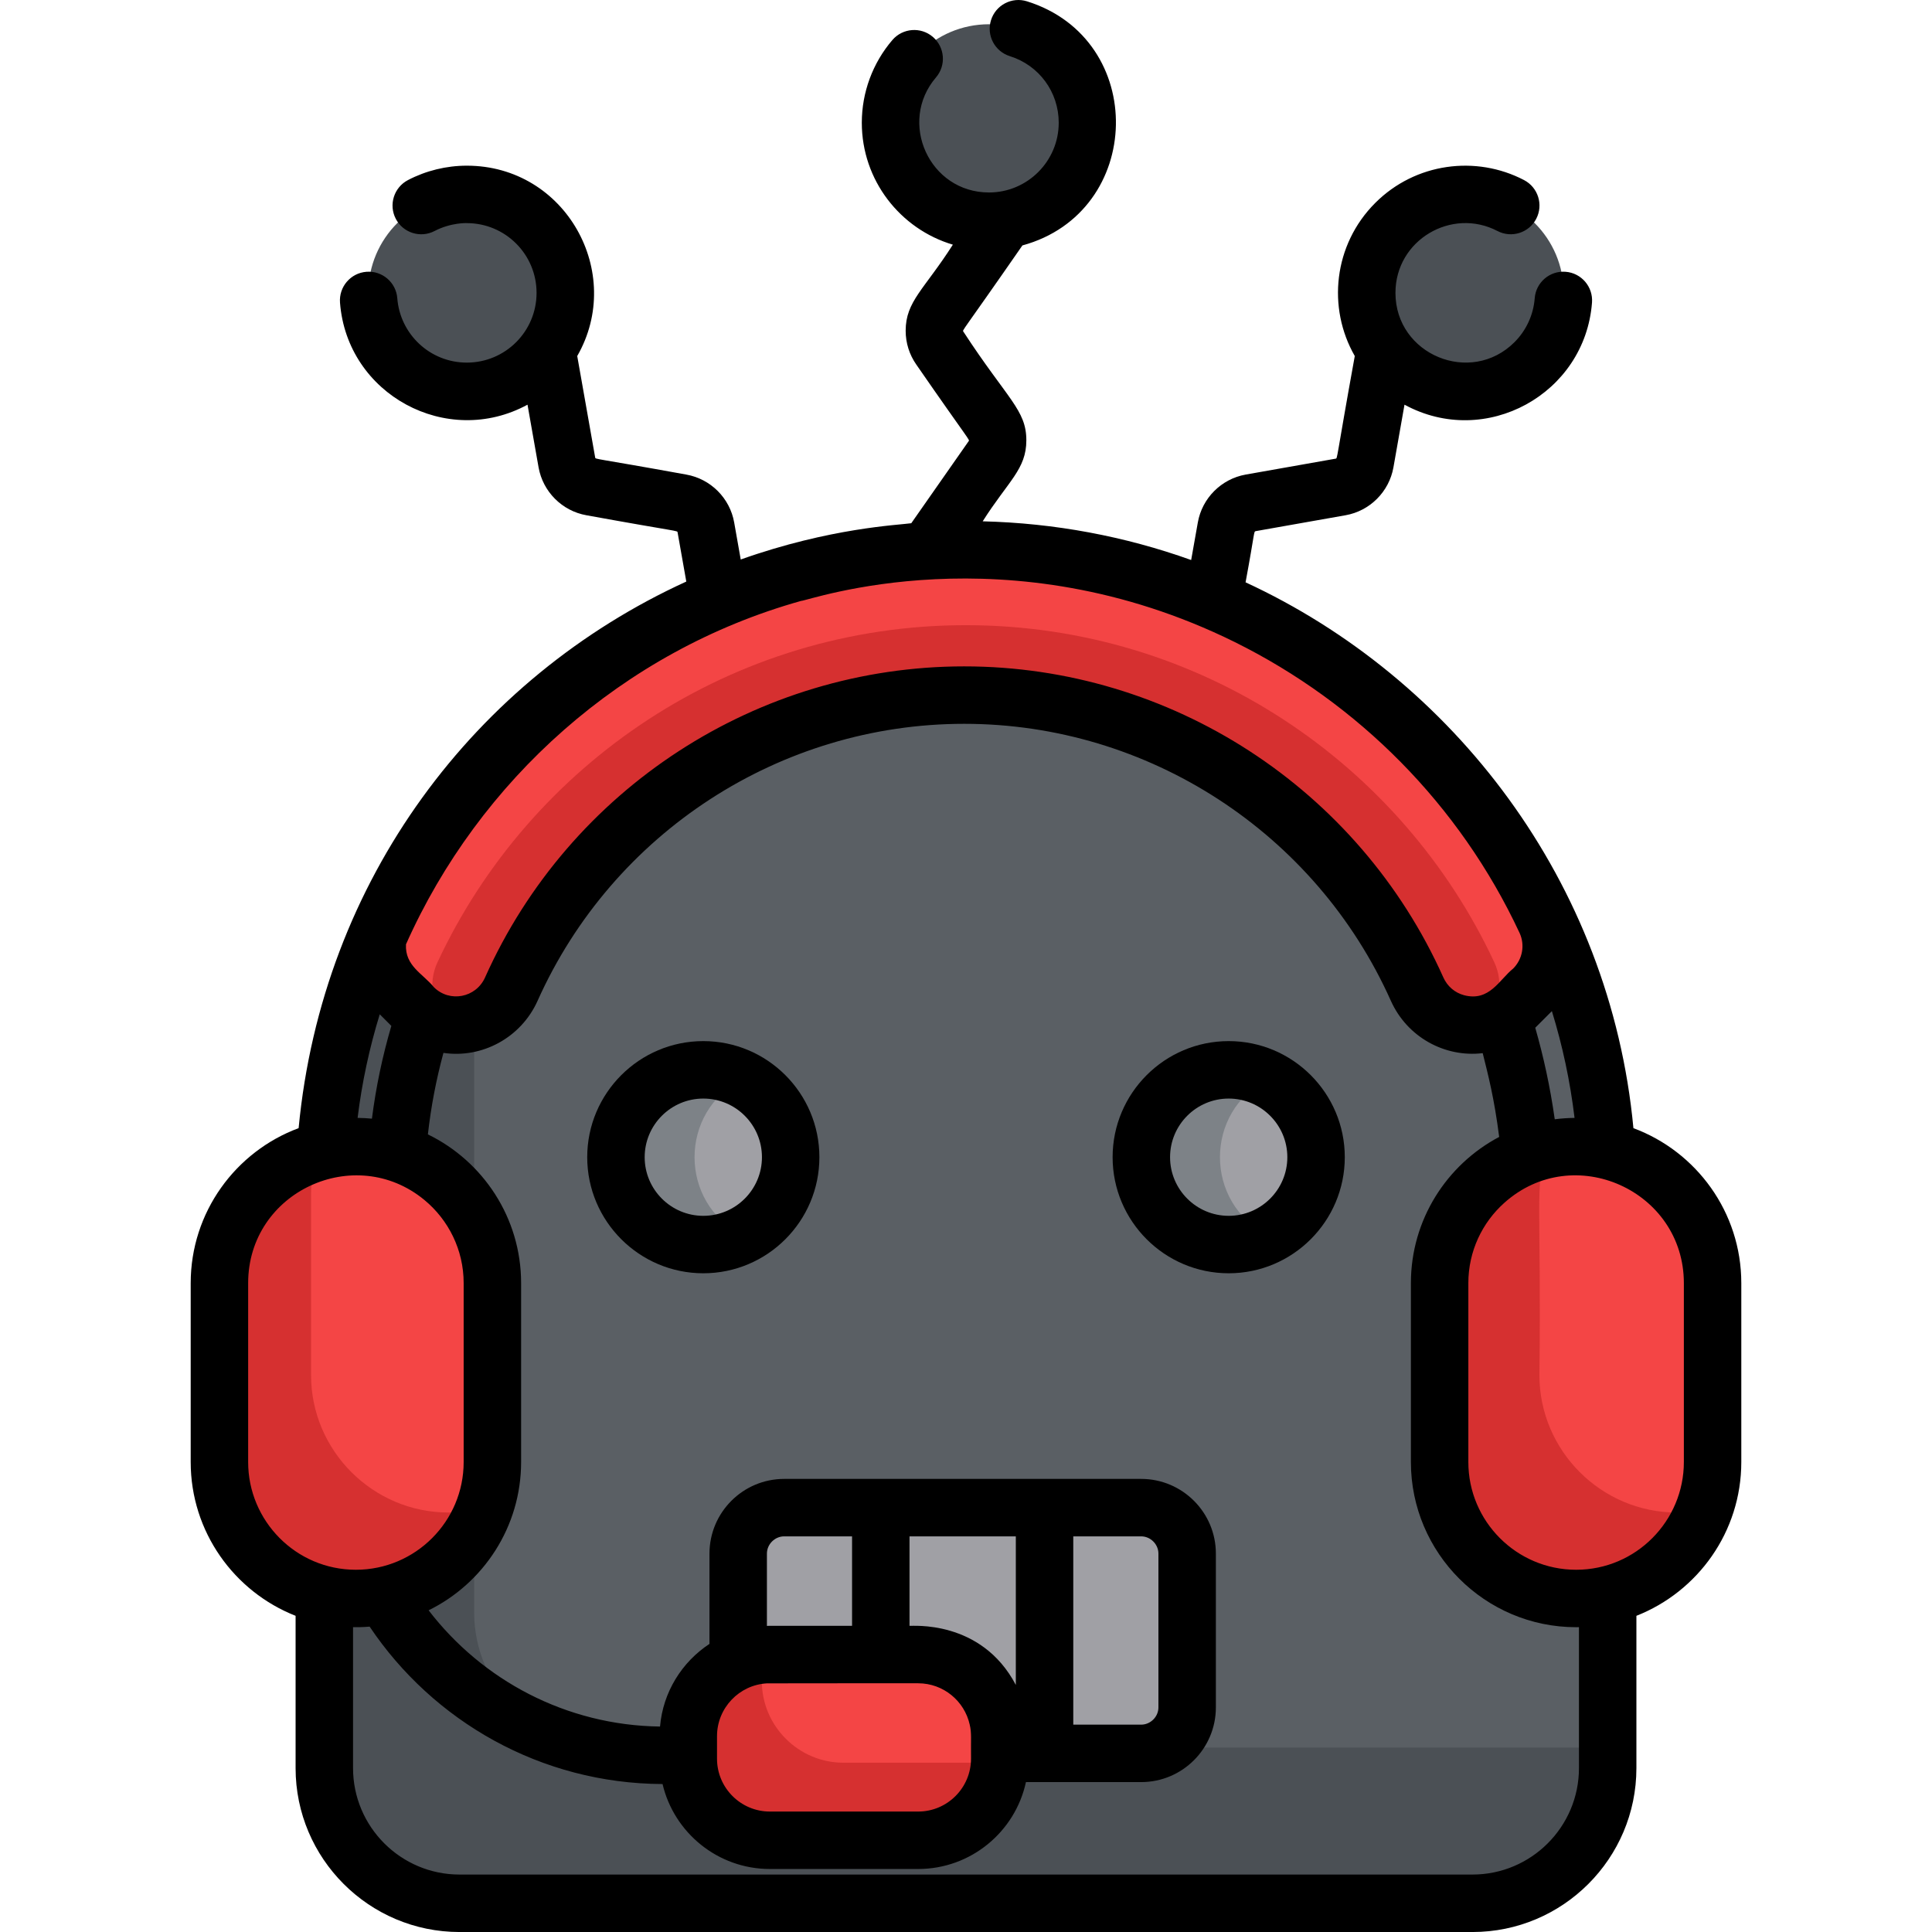 <?xml version="1.0" encoding="iso-8859-1"?>
<!-- Generator: Adobe Illustrator 19.0.0, SVG Export Plug-In . SVG Version: 6.00 Build 0)  -->
<svg version="1.1" id="Capa_1" xmlns="http://www.w3.org/2000/svg" xmlns:xlink="http://www.w3.org/1999/xlink" x="0px" y="0px"
	 viewBox="0 0 511.999 511.999" style="enable-background:new 0 0 511.999 511.999;" xml:space="preserve">
<path style="fill:#4B5055;" d="M426.051,315.762v152.806c0,19.701-16.118,35.819-35.819,35.819H121.768
	c-19.701,0-35.819-16.118-35.819-35.819V315.762c0-55.865,27.303-105.67,69.222-136.709c28.257-20.929,63.163-33.342,100.829-33.342
	c46.771,0,89.278,19.133,120.103,49.947C406.919,226.483,426.051,268.991,426.051,315.762z"/>
<path style="fill:#5A5F64;" d="M426.051,315.762v147.356H161.475c-19.701,0-35.819-16.118-35.819-35.819V274.492
	c0-35.311,10.901-68.187,29.516-95.439c28.257-20.929,63.163-33.342,100.829-33.342c46.771,0,89.278,19.133,120.103,49.947
	C406.919,226.483,426.051,268.991,426.051,315.762z"/>
<g>
	<path style="fill:#7D8287;" d="M209.534,306.667c0,9.044-5.176,16.869-12.738,20.675c-3.126,1.583-6.668,2.477-10.414,2.477
		c-12.779,0-23.152-10.363-23.152-23.152c0-12.789,10.373-23.152,23.152-23.152C199.127,283.515,209.534,293.842,209.534,306.667z"
		/>
	<path style="fill:#7D8287;" d="M325.618,329.819c-12.789,0-23.152-10.363-23.152-23.152c0-17.398,18.382-28.34,33.566-20.675
		C357.857,296.992,349.77,329.819,325.618,329.819z"/>
</g>
<g>
	<path style="fill:#A0A0A5;" d="M196.796,327.343c-16.963-8.516-16.99-32.822,0-41.351
		C213.742,294.522,213.781,318.792,196.796,327.343z"/>
	<path style="fill:#A0A0A5;" d="M336.032,327.343c-16.961-8.514-16.992-32.821,0-41.351
		C352.982,294.536,353.009,318.785,336.032,327.343z"/>
	<path style="fill:#A0A0A5;" d="M314.606,411.718v40.762c0,6.699-5.481,12.18-12.18,12.18h-94.617c-6.699,0-12.18-5.481-12.18-12.18
		v-40.762c0-6.699,5.481-12.18,12.18-12.18h94.617C309.125,399.539,314.606,405.02,314.606,411.718z"/>
</g>
<g>
	<circle style="fill:#4B5055;" cx="262.09" cy="32.519" r="26.093"/>
	<circle style="fill:#4B5055;" cx="123.707" cy="77.605" r="26.093"/>
	<circle style="fill:#4B5055;" cx="388.294" cy="77.605" r="26.093"/>
</g>
<g>
	<path style="fill:#D63030;" d="M129.613,340.327v47.722c0,4.085-0.678,8.016-1.937,11.686
		c-4.894,14.341-18.533,24.727-34.475,24.727c-10.01,0-19.113-4.093-25.716-10.696c-6.602-6.603-10.697-15.706-10.697-25.716
		v-47.722c0-16.98,11.783-31.346,27.578-35.316c2.828-0.719,5.794-1.095,8.833-1.095
		C113.23,303.916,129.613,320.299,129.613,340.327z"/>
	<path style="fill:#D63030;" d="M455.147,340.327v47.722c0,4.085-0.678,8.016-1.937,11.686
		c-4.894,14.341-18.533,24.727-34.475,24.727c-20.028,0-36.412-16.384-36.412-36.412v-47.722c0-20.031,16.391-36.412,36.412-36.412
		C438.763,303.916,455.147,320.299,455.147,340.327z"/>
</g>
<path style="fill:#F44545;" d="M407.369,261.824l-4.968,4.96c-7.975,8-21.461,5.432-26.091-4.902
	c-20.665-46.169-67.047-78.429-120.815-78.429c-53.776,0-100.157,32.26-120.822,78.429c-2.933,6.546-9.422,9.985-15.811,9.577
	c-8.407-0.521-11.749-6.786-15.248-9.634c-4.781-4.781-6.072-12.045-3.22-18.165c27.235-58.401,86.52-98.964,155.102-98.964
	c68.575,0,127.858,40.563,155.094,98.964C413.44,249.779,412.149,257.044,407.369,261.824z"/>
<path style="fill:#D63030;" d="M393.183,271.352c-6.725,0.882-13.776-2.558-16.874-9.471
	c-20.665-46.169-67.047-78.429-120.815-78.429c-53.776,0-100.157,32.26-120.822,78.429c-2.933,6.546-9.422,9.985-15.811,9.577
	l-0.024-0.024c-4.315-4.315-5.483-10.877-2.909-16.4c24.596-52.731,78.118-89.354,140.042-89.354s115.446,36.625,140.042,89.354
	C398.568,260.525,397.432,267.037,393.183,271.352z"/>
<g>
	<path style="fill:#F44545;" d="M129.613,340.327v47.722c0,4.085-0.678,8.016-1.937,11.686c-2.828,0.719-5.794,1.095-8.833,1.095
		c-10.01,0-19.113-4.093-25.716-10.696c-6.602-6.603-10.696-15.706-10.696-25.716v-47.723c0-4.085,0.678-8.016,1.937-11.686
		c2.828-0.719,5.794-1.095,8.833-1.095C113.23,303.916,129.613,320.299,129.613,340.327z"/>
	<path style="fill:#F44545;" d="M455.147,340.327v47.722c0,4.085-0.678,8.016-1.937,11.686c-2.828,0.719-5.794,1.095-8.833,1.095
		c-20.028,0-36.42-16.384-36.42-36.412c0.558-45.845-1.351-49.82,1.937-59.406c2.836-0.719,5.794-1.095,8.842-1.095
		C438.763,303.916,455.147,320.299,455.147,340.327z"/>
</g>
<path style="fill:#D63030;" d="M264.943,460.103v5.968c0,0.325-0.01,0.65-0.03,0.964c-0.497,11.449-10.028,20.655-21.589,20.655
	h-39.3c-11.885,0-21.619-9.724-21.619-21.619v-5.968c0-11.185,8.607-20.462,19.518-21.528c0.69-0.071,1.391-0.102,2.101-0.102h39.3
	C255.209,438.473,264.943,448.207,264.943,460.103z"/>
<path style="fill:#F44545;" d="M264.943,460.103v5.968c0,0.325-0.01,0.65-0.03,0.964c-0.69,0.071-1.391,0.102-2.101,0.102h-39.29
	c-11.896,0-21.629-9.724-21.629-21.619v-5.968c0-0.325,0.01-0.65,0.03-0.974c0.69-0.071,1.391-0.102,2.101-0.102h39.3
	C255.209,438.473,264.943,448.207,264.943,460.103z"/>
<path d="M432.872,298.974c-6.14-65.359-47.836-119.252-102.784-144.651c2.516-13.545,2.12-13.432,2.686-13.565l23.812-4.212
	c6.445-1.137,11.54-6.232,12.687-12.687c1.815-10.278,1.119-6.333,2.933-16.616c21.501,11.707,47.838-2.826,49.69-27.05
	c0.32-4.192-2.819-7.85-7.011-8.171c-4.191-0.319-7.849,2.82-8.171,7.011c-0.335,4.39-2.237,8.525-5.357,11.645
	c-11.574,11.577-31.549,3.364-31.549-13.067c0-14.027,14.915-22.719,27.03-16.393c3.726,1.946,8.326,0.505,10.272-3.223
	c1.947-3.727,0.503-8.325-3.223-10.272c-12.697-6.633-28.772-4.606-39.432,6.053c-11.084,11.084-12.761,27.805-5.426,40.576
	c-5.085,28.076-4.524,27.107-5.104,27.204l-23.812,4.212c-6.445,1.147-11.54,6.242-12.677,12.687l-1.766,9.956
	c-17.565-6.293-36.163-9.789-55.247-10.257c6.792-10.715,11.567-13.778,11.567-21.472c0-8.045-4.949-10.807-16.681-28.785
	c-0.33-0.47-0.66,0.656,15.638-22.855c32.33-8.818,33.337-54.646,1.213-64.691c-4.012-1.256-8.282,0.98-9.537,4.994
	c-1.255,4.012,0.98,8.282,4.994,9.537c7.748,2.424,12.954,9.513,12.954,17.644c0,10.19-8.29,18.482-18.481,18.482
	c-15.845,0-24.193-18.64-14.044-30.495c2.733-3.193,2.362-7.999-0.831-10.733c-3.193-2.735-8-2.361-10.733,0.831
	c-5.221,6.098-8.097,13.881-8.097,21.916c0,15.259,10.196,28.175,24.129,32.312c-7.581,11.876-12.506,15.009-12.506,22.814
	c0,3.226,0.976,6.326,2.825,8.97c14.377,20.775,14.188,19.835,13.856,20.308l-15.194,21.729c-3.35,0.486-21.466,1.189-45.196,9.612
	l-1.736-9.815c-1.137-6.445-6.232-11.54-12.677-12.687c-24.943-4.533-24.033-3.99-24.167-4.557l-4.749-26.859
	c12.656-22.034-3.034-50.448-29.257-50.448c-0.003,0-0.005,0-0.008,0c-5.418,0-10.81,1.32-15.592,3.819
	c-3.726,1.947-5.169,6.545-3.223,10.272c1.946,3.727,6.544,5.168,10.272,3.223c4.404-2.3,8.651-2.101,8.549-2.089
	c10.211,0,18.481,8.267,18.481,18.482c0,10.214-8.265,18.48-18.482,18.48c-9.798,0-17.701-7.58-18.424-17.058
	c-0.32-4.192-3.975-7.328-8.171-7.011c-4.192,0.32-7.331,3.979-7.011,8.171c1.865,24.393,28.376,38.655,49.69,27.05
	c1.816,10.287,1.117,6.329,2.933,16.616c1.147,6.455,6.242,11.551,12.687,12.687c24.838,4.515,24.061,3.996,24.157,4.567
	l2.304,13.002c-55.866,25.531-96.465,78.886-102.737,144.849c-16.686,6.191-28.602,22.269-28.602,41.077v47.41
	c0,18.503,11.54,34.357,27.8,40.752v40.366c0,23.944,19.488,43.431,43.431,43.431h268.464c23.944,0,43.431-19.488,43.431-43.431
	v-40.366c16.26-6.394,27.8-22.249,27.8-40.752v-47.41C461.464,321.242,449.548,305.165,432.872,298.974z M411.263,267.956
	c2.811,9.115,4.841,18.574,6.009,28.298c-1.776,0.02-3.532,0.142-5.247,0.365c-1.249-8.757-2.945-16.451-5.166-24.258
	L411.263,267.956z M107.589,250.254c19.319-43.369,57.377-77.758,104.696-91.004c1.897,0,54.516-18.983,114.998,10.931
	c32.53,16.128,59.529,42.995,75.414,77.048c1.477,3.171,0.799,6.952-1.685,9.439c-3.724,3.003-6.294,8.831-13.022,7.074
	c-2.456-0.66-4.435-2.355-5.501-4.74c-22.411-50.059-72.247-82.407-126.965-82.407s-104.554,32.348-126.965,82.407
	c-2.408,5.424-9.409,6.78-13.591,2.598C112.136,258.072,107.269,256.002,107.589,250.254z M100.636,268.798l3.075,3.075
	c-2.355,8.008-4.08,16.219-5.146,24.583c-1.248-0.122-2.517-0.183-3.796-0.203C95.917,286.895,97.896,277.71,100.636,268.798z
	 M65.762,387.45v-47.41c0-24.235,28.294-37.247,46.72-22.025c6.344,5.247,10.393,13.175,10.393,22.025v47.41
	c0,15.774-12.833,28.552-28.562,28.552C78.401,416.002,65.762,403.03,65.762,387.45z M418.439,468.568
	c0,15.55-12.657,28.206-28.207,28.206H121.768c-15.55,0-28.206-12.657-28.206-28.206v-37.352c0.778,0.031,2.609,0.008,4.395-0.142
	c16.798,25.04,45.309,41.584,77.626,41.716c3.035,12.89,14.636,22.512,28.44,22.512h39.3c13.987,0,25.72-9.876,28.562-23.03h30.541
	c10.911,0,19.792-8.871,19.792-19.792v-40.762c0-10.911-8.881-19.792-19.792-19.792h-94.617c-10.911,0-19.792,8.881-19.792,19.792
	v23.933c-7.288,4.791-12.322,12.748-13.103,21.903c-24.959-0.325-47.146-12.332-61.326-30.805
	c14.504-7.135,24.512-22.076,24.512-39.3v-47.41c0-17.306-10.099-32.307-24.705-39.412c0.822-7.338,2.203-14.545,4.121-21.599
	c10.225,1.514,20.561-4.011,24.948-13.804c19.955-44.588,64.33-73.404,113.059-73.404s93.115,28.815,113.07,73.404
	c4.295,9.585,14.244,15.076,24.339,13.875c1.436,5.738,3.063,11.971,4.364,22.198c-13.905,7.349-23.395,21.964-23.395,38.742v47.41
	c0,24.136,19.64,43.776,43.787,43.776c0.254,0,0.497,0,0.751-0.01V468.568z M243.323,446.086c6.679,0,12.271,4.699,13.662,10.962
	c0.548,2.313,0.273,3.803,0.345,9.023c0,7.704-6.274,14.007-14.007,14.007h-39.3c-7.724,0-14.007-6.283-14.007-14.007
	c0-0.153,0-6.316,0-5.968c0-7.46,5.867-13.591,13.225-13.997C203.887,446.08,242.484,446.086,243.323,446.086z M203.242,430.881
	v-19.163c0-2.477,2.091-4.567,4.567-4.567h17.996v23.71C202.543,430.861,203.631,430.85,203.242,430.881z M241.029,430.861v-23.71
	h28.174v39.377C260.009,429.043,241.468,430.981,241.029,430.861z M284.428,457.048v-49.897h17.998c2.466,0,4.567,2.091,4.567,4.567
	v40.762c0,2.477-2.101,4.567-4.567,4.567H284.428z M446.24,387.45c0,15.601-12.659,28.552-28.552,28.552
	c-15.753,0-28.562-12.809-28.562-28.552v-47.41c0-8.445,3.684-16.047,9.531-21.274c18.344-16.432,47.583-3.259,47.583,21.274
	L446.24,387.45L446.24,387.45z"/>
<path d="M186.383,275.903c-16.96,0-30.764,13.804-30.764,30.764s13.804,30.764,30.764,30.764c16.971,0,30.764-13.804,30.764-30.764
	S203.353,275.903,186.383,275.903z M186.383,322.207c-8.566,0-15.539-6.973-15.539-15.539c0-8.566,6.973-15.539,15.539-15.539
	c8.577,0,15.539,6.973,15.539,15.539C201.922,315.234,194.959,322.207,186.383,322.207z"/>
<path d="M325.618,275.903c-16.971,0-30.764,13.804-30.764,30.764s13.794,30.764,30.764,30.764c16.96,0,30.764-13.804,30.764-30.764
	S342.579,275.903,325.618,275.903z M325.618,322.207c-8.577,0-15.539-6.973-15.539-15.539c0-8.566,6.963-15.539,15.539-15.539
	c8.566,0,15.539,6.973,15.539,15.539C341.158,315.234,334.185,322.207,325.618,322.207z"/>
<g>
</g>
<g>
</g>
<g>
</g>
<g>
</g>
<g>
</g>
<g>
</g>
<g>
</g>
<g>
</g>
<g>
</g>
<g>
</g>
<g>
</g>
<g>
</g>
<g>
</g>
<g>
</g>
<g>
</g>
</svg>
